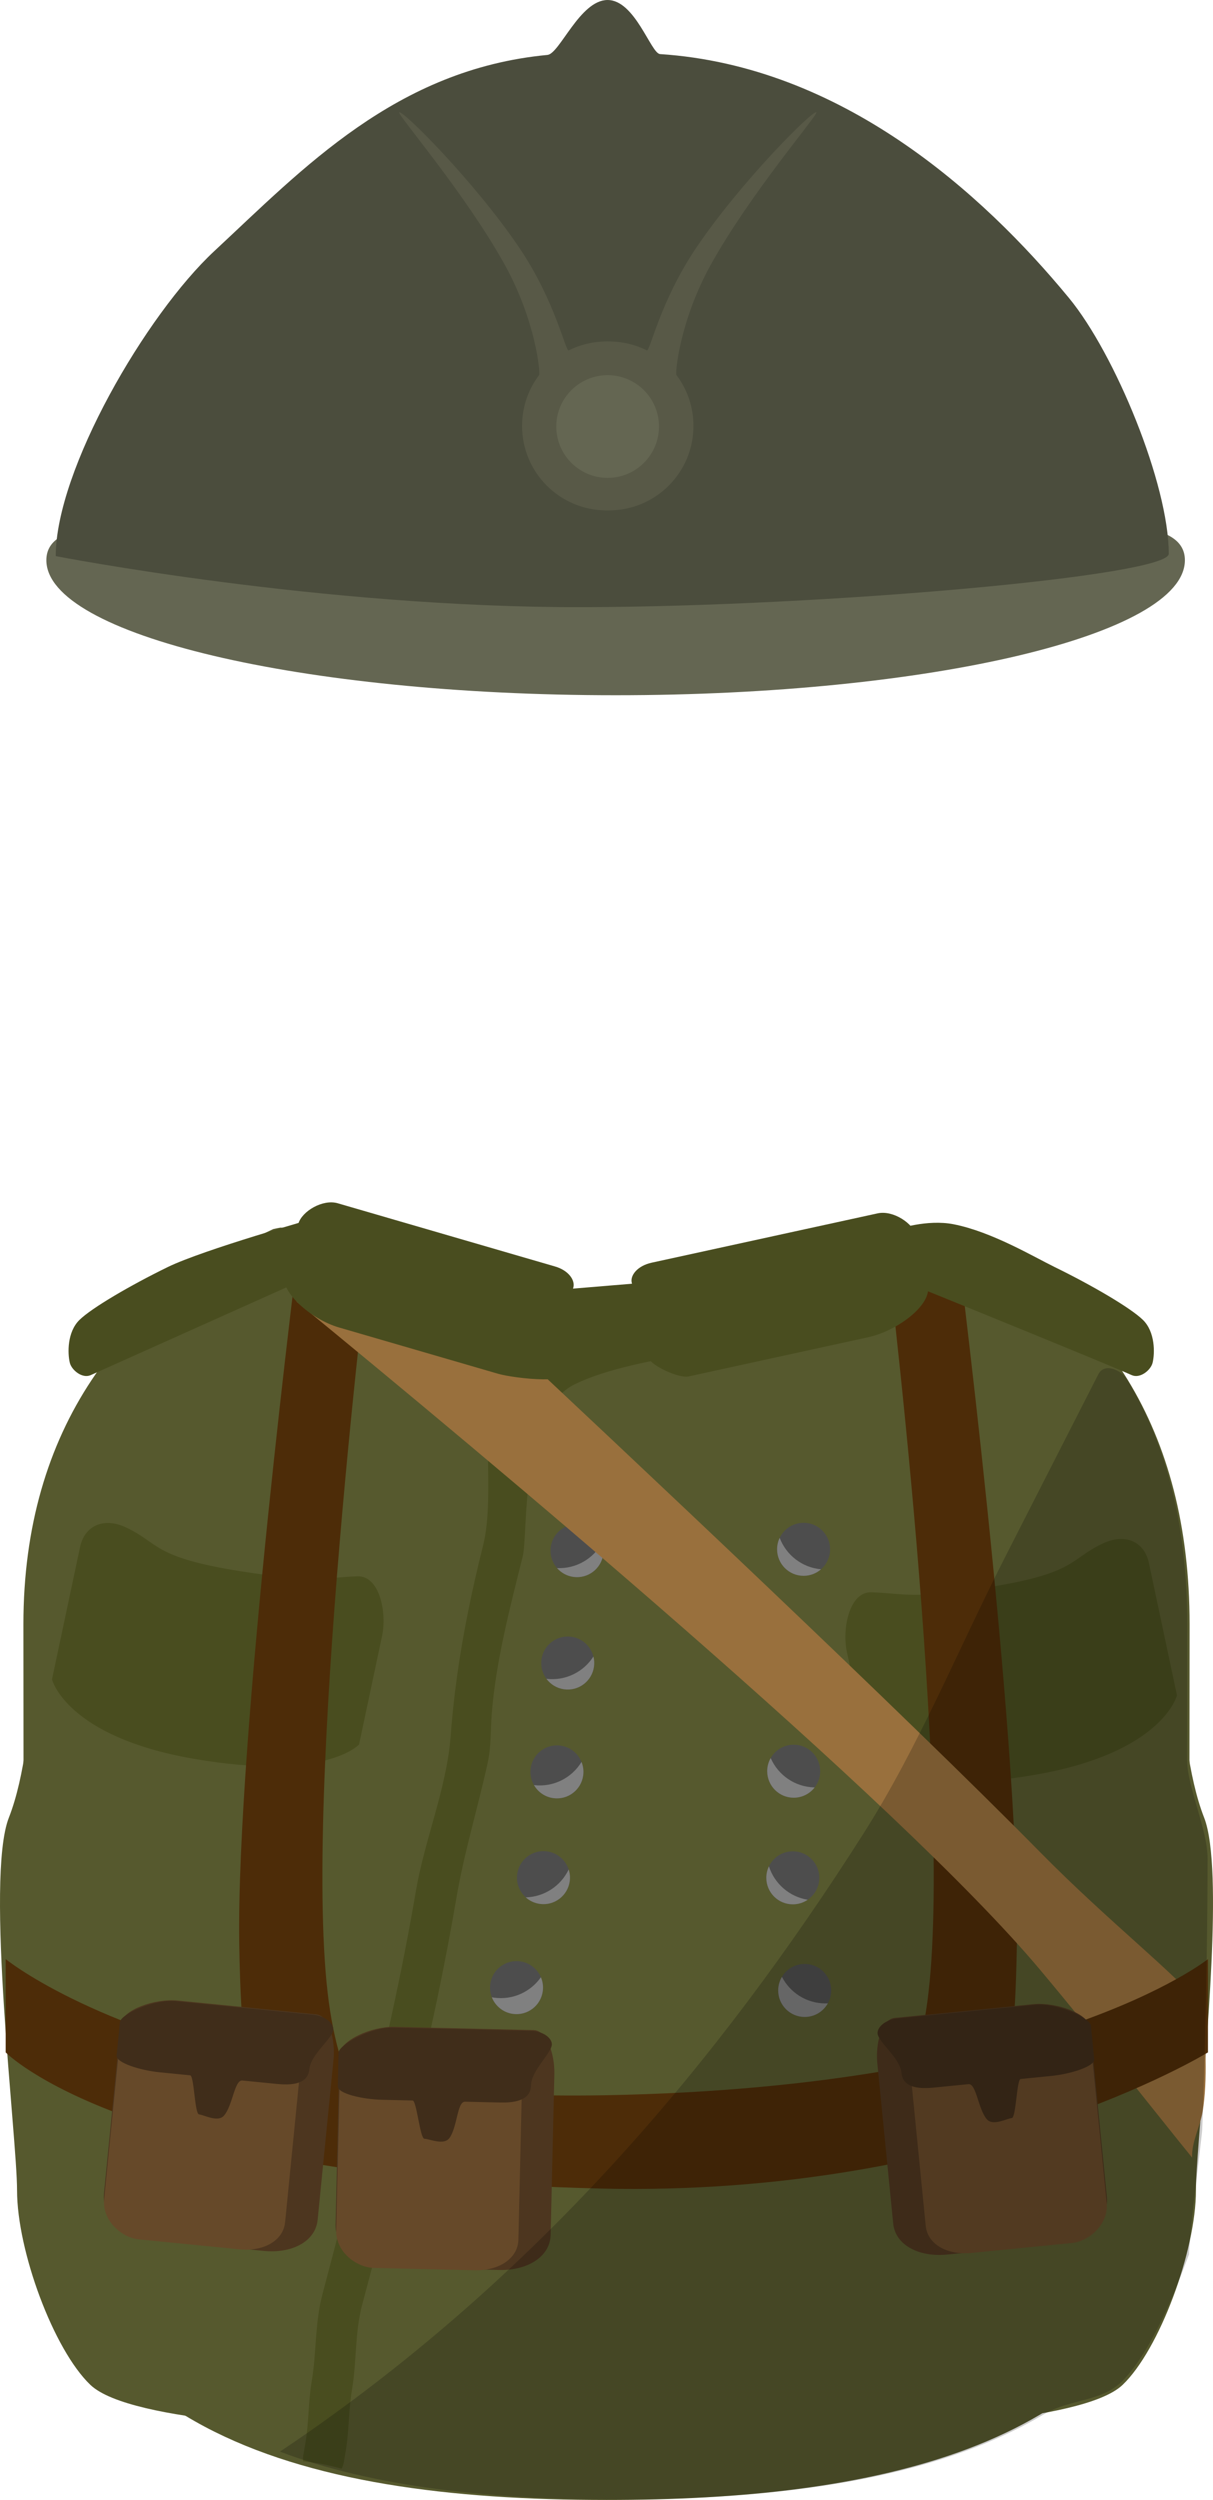 <svg version="1.1" xmlns="http://www.w3.org/2000/svg" xmlns:xlink="http://www.w3.org/1999/xlink" width="147.548" height="304.005" viewBox="0,0,147.548,304.005"><g transform="translate(-286.226,-467.479)"><g data-paper-data="{&quot;isPaintingLayer&quot;:true}" fill-rule="nonzero" stroke="none" stroke-linecap="butt" stroke-linejoin="miter" stroke-miterlimit="10" stroke-dasharray="" stroke-dashoffset="0" style="mix-blend-mode: normal"><path d="M430.355,535.601c0,9.069 -31.002,16.421 -69.245,16.421c-38.243,0 -69.245,-7.352 -69.245,-16.421c0,-9.069 31.002,-1.202 69.245,-1.202c38.243,0 69.245,-7.868 69.245,1.202z" fill="#646652" stroke-width="0"/><path d="M422.78,757.487c-4.94,4.723 -29.366,5.344 -33.212,5.344c-7.335,0 20.608,-19.036 20.608,-34.5c0,-15.464 8.694,-68.5 16.029,-68.5c4.234,0 2.509,18.509 6.489,28.677c0.611,1.56 0.922,4.169 1.032,7.379c0.416,12.111 -2.026,32.775 -2.026,37.943c0,7.356 -4.438,19.371 -8.92,23.656z" data-paper-data="{&quot;index&quot;:null}" fill="#56592e" stroke-width="0"/><path d="M288.3,733.831c0,-6.538 -3.909,-37.875 -0.994,-45.323c3.98,-10.169 2.255,-28.677 6.489,-28.677c7.335,0 16.029,53.036 16.029,68.5c0,15.464 27.943,34.5 20.608,34.5c-3.846,0 -28.271,-0.621 -33.212,-5.344c-4.482,-4.285 -8.92,-16.3 -8.92,-23.656z" fill="#56592e" stroke-width="0"/><path d="M289.073,664.993c0,-23.743 12.02,-39.468 30.391,-48.054c0.167,-0.036 0.332,-0.072 0.495,-0.107c0.115,-0.025 0.242,-0.049 0.381,-0.072c2.899,0.125 16.668,1.907 18.438,3.156c3.666,2.587 -5.464,5.983 2.679,9.39c5.548,2.322 9.837,0.9 17.213,0.58c8.165,-0.354 16.498,0.595 22.185,-1.972c4.746,-2.143 -2.458,-4.498 0.837,-6.481c4.959,-2.984 19.475,-5.125 20.925,-4.425c17.702,8.542 28.31,24.207 28.31,47.986c0,1.404 -0.042,60.09 -0.125,61.473c-0.076,1.274 0.078,2.513 0.262,3.719c-0.023,0.725 -0.044,1.468 -0.051,2.204c-0.138,0.626 -0.227,1.166 -0.268,1.536c-0.187,1.677 -0.503,3.899 -0.65,6.229c-8.558,25.122 -37.592,31.33 -70.095,31.33c-37.925,0 -68.898,-8.646 -70.831,-45.536c-0.064,-1.213 -0.096,-59.727 -0.096,-60.955z" fill="#56592e" stroke-width="0"/><path d="M412.165,683.293c-16.065,2.786 -20.124,-1.737 -20.124,-1.737c0,0 -0.716,-3.374 -1.462,-6.895c-0.502,-2.367 -1.018,-4.801 -1.341,-6.321c-0.603,-2.843 0.314,-7.33 2.994,-7.235c4.227,0.151 4.77,0.868 14.136,-0.602c10.892,-1.71 9.913,-3.435 14.069,-5.361c2.678,-1.241 4.99,-0.193 5.541,2.403c0.748,3.525 1.728,8.147 2.194,10.343c0.501,2.364 1.219,5.746 1.219,5.746c0,0 -1.696,6.965 -17.226,9.658z" data-paper-data="{&quot;index&quot;:null}" fill="#494d1f" stroke-width="0"/><path d="M323.113,766.1l0.251,-1.479c0.444,-2.528 0.343,-4.935 0.764,-7.478c0.619,-3.548 0.379,-7.109 1.31,-10.637c1.548,-5.867 3.098,-11.752 4.579,-17.656c2.61,-10.406 5.007,-20.876 6.8,-31.425c0.516,-3.033 1.414,-6.068 2.256,-9.108c0.897,-3.241 1.731,-6.488 1.972,-9.743c0.136,-1.833 0.319,-3.658 0.544,-5.475c0.738,-5.953 1.928,-11.826 3.391,-17.646c1.637,-6.513 -0.747,-16.592 2.139,-22.712c0,0 1.438,-8.063 4.516,-8.215c1.398,-0.069 25.875,-2.252 26.58,-1.915c2.255,1.08 1.846,6.232 1.846,6.232c-1.514,3.102 -15.958,3.092 -23.906,6.957c-6.76,3.287 -5.646,18.138 -6.352,20.972c-1.536,6.166 -3.28,12.789 -3.766,19.188c-0.147,1.934 -0.061,3.903 -0.472,5.798c-1.2,5.537 -2.869,10.91 -3.819,16.504c-2.833,16.663 -7.116,33.16 -11.465,49.485c-0.897,3.368 -0.657,6.82 -1.224,10.233c-0.444,2.528 -0.343,4.935 -0.764,7.478l-0.251,1.479c0,0 -0.058,0.341 -0.258,0.748c-0.757,-0.222 -1.532,-0.41 -2.323,-0.562c-0.79,-0.152 -1.579,-0.266 -2.364,-0.341c-0.034,-0.395 0.015,-0.682 0.015,-0.682z" fill="#494d1f" stroke-width="0.5"/><g stroke-width="0.5"><path d="M380.751,655.879c0,-1.781 1.444,-3.224 3.224,-3.224c1.781,0 3.224,1.444 3.224,3.224c0,1.781 -1.444,3.224 -3.224,3.224c-1.781,0 -3.224,-1.444 -3.224,-3.224z" fill="#4d4d4d"/><path d="M379.547,682.863c0,-1.781 1.444,-3.224 3.224,-3.224c1.781,0 3.224,1.444 3.224,3.224c0,1.781 -1.444,3.224 -3.224,3.224c-1.781,0 -3.224,-1.444 -3.224,-3.224z" fill="#4d4d4d"/><path d="M380.028,669.572c0,-1.781 1.444,-3.224 3.224,-3.224c1.781,0 3.224,1.444 3.224,3.224c0,1.781 -1.444,3.224 -3.224,3.224c-1.781,0 -3.224,-1.444 -3.224,-3.224z" fill="#b3b3b3"/><path d="M380.885,709.522c0,-1.781 1.444,-3.224 3.224,-3.224c1.781,0 3.224,1.444 3.224,3.224c0,1.781 -1.444,3.224 -3.224,3.224c-1.781,0 -3.224,-1.444 -3.224,-3.224z" fill="#4d4d4d"/><path d="M379.439,695.828c0,-1.781 1.444,-3.224 3.224,-3.224c1.781,0 3.224,1.444 3.224,3.224c0,1.781 -1.444,3.224 -3.224,3.224c-1.781,0 -3.224,-1.444 -3.224,-3.224z" fill="#4d4d4d"/><path d="M380.751,655.879c0,-0.498 0.113,-0.97 0.315,-1.391c0.789,2.087 2.72,3.614 5.03,3.82c-0.567,0.496 -1.309,0.796 -2.121,0.796c-1.781,0 -3.224,-1.444 -3.224,-3.224z" fill="#808080"/><path d="M379.547,682.863c0,-0.583 0.154,-1.129 0.425,-1.601c0.903,2.073 2.955,3.531 5.351,3.572c-0.59,0.762 -1.513,1.253 -2.551,1.253c-1.781,0 -3.224,-1.444 -3.224,-3.224z" fill="#808080"/><path d="M380.028,669.572c0,-0.427 0.083,-0.836 0.234,-1.209c0.927,2.013 2.947,3.419 5.299,3.459c-0.586,0.601 -1.404,0.973 -2.309,0.973c-1.781,0 -3.224,-1.444 -3.224,-3.224z" fill="#808080"/><path d="M380.885,709.522c0,-0.604 0.166,-1.169 0.455,-1.652c0.987,1.917 2.985,3.229 5.29,3.229c0.099,0 0.198,-0.002 0.296,-0.007c-0.551,0.987 -1.606,1.655 -2.817,1.655c-1.781,0 -3.224,-1.444 -3.224,-3.224z" fill="#808080"/><path d="M379.439,695.828c0,-0.502 0.115,-0.977 0.319,-1.4c0.671,2.11 2.488,3.708 4.719,4.066c-0.517,0.352 -1.141,0.558 -1.814,0.558c-1.781,0 -3.224,-1.444 -3.224,-3.224z" fill="#808080"/></g><path d="M292.552,671.692c0,0 0.717,-3.382 1.219,-5.746c0.466,-2.196 1.446,-6.818 2.194,-10.343c0.551,-2.596 2.863,-3.643 5.541,-2.403c4.157,1.926 3.177,3.651 14.069,5.361c9.366,1.47 9.908,0.752 14.136,0.602c2.68,-0.095 3.597,4.392 2.994,7.235c-0.322,1.52 -0.839,3.954 -1.341,6.321c-0.747,3.521 -1.462,6.895 -1.462,6.895c0,0 -4.059,4.523 -20.124,1.737c-15.53,-2.693 -17.226,-9.658 -17.226,-9.658z" fill="#494d1f" stroke-width="0"/><g data-paper-data="{&quot;index&quot;:null}" stroke-width="0.5"><path d="M355.978,659.238c-1.764,-0.24 -3,-1.865 -2.76,-3.629c0.24,-1.764 1.865,-3 3.629,-2.76c1.764,0.24 3,1.865 2.76,3.629c-0.24,1.764 -1.865,3 -3.629,2.76z" fill="#4d4d4d"/><path d="M353.537,686.139c-1.764,-0.24 -3,-1.865 -2.76,-3.629c0.24,-1.764 1.865,-3 3.629,-2.76c1.764,0.24 3,1.865 2.76,3.629c-0.24,1.764 -1.865,3 -3.629,2.76z" fill="#4d4d4d"/><path d="M354.85,672.904c-1.764,-0.24 -3,-1.865 -2.76,-3.629c0.24,-1.764 1.865,-3 3.629,-2.76c1.764,0.24 3,1.865 2.76,3.629c-0.24,1.764 -1.865,3 -3.629,2.76z" fill="#4d4d4d"/><path d="M348.621,712.375c-1.764,-0.24 -3,-1.865 -2.76,-3.629c0.24,-1.764 1.865,-3 3.629,-2.76c1.764,0.24 3,1.865 2.76,3.629c-0.24,1.764 -1.865,3 -3.629,2.76z" fill="#4d4d4d"/><path d="M351.898,699.001c-1.764,-0.24 -3,-1.865 -2.76,-3.629c0.24,-1.764 1.865,-3 3.629,-2.76c1.764,0.24 3,1.865 2.76,3.629c-0.24,1.764 -1.865,3 -3.629,2.76z" fill="#4d4d4d"/><path d="M355.978,659.238c-0.805,-0.109 -1.499,-0.507 -1.994,-1.074c2.317,0.108 4.436,-1.145 5.499,-3.107c0.143,0.445 0.192,0.927 0.125,1.421c-0.24,1.764 -1.865,3 -3.629,2.76z" fill="#808080"/><path d="M353.537,686.139c-1.029,-0.14 -1.878,-0.75 -2.359,-1.585c2.38,0.283 4.609,-0.886 5.783,-2.819c0.204,0.504 0.284,1.066 0.205,1.643c-0.24,1.764 -1.865,3 -3.629,2.76z" fill="#808080"/><path d="M354.85,672.904c-0.897,-0.122 -1.657,-0.602 -2.156,-1.276c2.336,0.277 4.526,-0.845 5.716,-2.714c0.099,0.39 0.127,0.806 0.069,1.229c-0.24,1.764 -1.865,3 -3.629,2.76z" fill="#808080"/><path d="M348.621,712.375c-1.2,-0.163 -2.155,-0.967 -2.569,-2.019c0.097,0.018 0.194,0.034 0.292,0.047c2.284,0.31 4.441,-0.72 5.677,-2.487c0.221,0.518 0.31,1.1 0.228,1.698c-0.24,1.764 -1.865,3 -3.629,2.76z" fill="#808080"/><path d="M351.898,699.001c-0.667,-0.091 -1.258,-0.379 -1.722,-0.798c2.259,-0.054 4.275,-1.393 5.224,-3.393c0.146,0.447 0.195,0.933 0.128,1.43c-0.24,1.764 -1.865,3 -3.629,2.76z" fill="#808080"/></g><path d="M392.815,726.473c0,0 4.55,-3.381 6.205,-15.513c3.363,-24.65 -5.174,-93.507 -5.174,-93.507c0,0 3.44,-0.177 5.194,-0.649c2.026,-0.545 3.364,-0.103 3.364,-0.103c0,0 7.893,61.754 7.514,87.127c-0.357,23.899 -3.862,22.214 -3.862,22.214z" data-paper-data="{&quot;index&quot;:null}" fill="#4d2c08" stroke-width="0"/><path d="M319.19,726.043c0,0 -3.505,1.685 -3.862,-22.214c-0.372,-24.88 7.211,-84.739 7.506,-87.058c0.586,-0.068 1.315,-0.133 2.128,-0.2c0.376,0.039 0.793,0.112 1.245,0.233c1.755,0.472 5.194,0.649 5.194,0.649c0,0 -8.537,68.856 -5.174,93.507c1.655,12.132 6.205,15.513 6.205,15.513z" fill="#4d2c08" stroke-width="0"/><path d="M412.713,706.979c-17.254,-20.558 -67.896,-62.77 -90.411,-81.206c2.555,0.103 5.089,0.198 7.548,0.271c4.381,0.131 8.947,0.213 13.522,0.287c20.494,19.153 52.952,49.715 69.393,66.397c8.384,8.507 16.459,14.737 19.802,18.877c0.254,3.914 0.587,8.816 -0.056,12.652c-0.309,1.847 -1.356,3.704 -1.281,5.591c-4.107,-5.044 -11.532,-14.545 -18.518,-22.869z" data-paper-data="{&quot;index&quot;:null}" fill="#99703d" stroke-width="0"/><path d="" data-paper-data="{&quot;index&quot;:null}" fill="#997f60" stroke-width="0"/><path d="M286.917,717.056v-11.345c0,0 10.221,8.361 33.579,13.212c7.526,1.563 16.415,2.762 26.765,3.199c3.957,0.167 8.128,0.223 12.518,0.146c53.949,-0.952 73.382,-16.557 73.382,-16.557v11.345c0,0 -28.721,17.64 -73.903,16.557c-57.655,-1.382 -72.341,-16.557 -72.341,-16.557z" fill="#4d2c08" stroke-width="0"/><g stroke-width="0"><path d="M298.872,734.186c0.646,-6.518 1.726,-17.416 2.04,-20.582c0.169,-1.705 4.145,-3.127 6.916,-2.852c3.511,0.348 12.405,1.23 16.86,1.671c1.6,0.159 2.343,3.131 2.107,5.515c-0.349,3.52 -1.35,13.615 -1.932,19.487c-0.258,2.605 -3.098,4.115 -6.565,3.771c-5.008,-0.496 -11.692,-1.159 -14.451,-1.433c-2.408,-0.239 -5.269,-2.605 -4.975,-5.579z" fill="#4d361f"/><path d="M298.897,734.938c0.564,-5.685 1.506,-15.19 1.779,-17.951c0.147,-1.487 3.52,-2.737 5.866,-2.504c2.974,0.295 10.506,1.041 14.28,1.416c1.355,0.134 1.977,2.724 1.771,4.804c-0.304,3.07 -1.177,11.875 -1.685,16.996c-0.225,2.272 -2.634,3.596 -5.571,3.305c-4.241,-0.42 -9.903,-0.982 -12.24,-1.213c-2.039,-0.202 -4.458,-2.258 -4.201,-4.852z" fill="#664929"/><path d="M300.411,717.431c0.114,-1.145 0.272,-2.74 0.402,-4.058c0.093,-0.938 4.075,-2.813 6.818,-2.541c3.475,0.345 12.278,1.217 16.688,1.654c1.584,0.157 2.515,1.121 2.444,1.838c-0.105,1.059 -2.728,2.98 -2.903,4.746c-0.078,0.783 -0.445,2.17 -3.877,1.83c-1.34,-0.133 -2.802,-0.278 -4.275,-0.424c-0.972,-0.096 -1.166,3.06 -2.248,4.281c-0.745,0.841 -2.406,-0.099 -3.025,-0.161c-0.53,-0.053 -0.587,-4.701 -1.077,-4.75c-1.508,-0.149 -2.796,-0.277 -3.679,-0.365c-2.383,-0.236 -5.357,-1.157 -5.268,-2.052z" fill="#402d1a"/></g><g data-paper-data="{&quot;index&quot;:null}" stroke-width="0"><path d="M420.865,734.627c0.295,2.974 -2.567,5.34 -4.975,5.579c-2.759,0.273 -9.443,0.936 -14.451,1.433c-3.467,0.344 -6.307,-1.166 -6.565,-3.771c-0.582,-5.872 -1.583,-15.967 -1.932,-19.487c-0.236,-2.384 0.507,-5.357 2.107,-5.515c4.455,-0.442 13.348,-1.323 16.86,-1.671c2.771,-0.275 6.747,1.147 6.916,2.852c0.314,3.166 1.394,14.064 2.04,20.582z" fill="#4d361f"/><path d="M420.84,735.379c0.257,2.594 -2.162,4.65 -4.201,4.852c-2.336,0.232 -7.998,0.793 -12.24,1.213c-2.937,0.291 -5.346,-1.032 -5.571,-3.305c-0.508,-5.122 -1.381,-13.926 -1.685,-16.996c-0.206,-2.08 0.416,-4.669 1.771,-4.804c3.773,-0.374 11.306,-1.121 14.28,-1.416c2.347,-0.233 5.719,1.017 5.866,2.504c0.274,2.761 1.216,12.266 1.779,17.951z" fill="#664929"/><path d="M414.058,719.924c-0.883,0.087 -2.171,0.215 -3.679,0.365c-0.49,0.049 -0.547,4.697 -1.077,4.75c-0.62,0.061 -2.281,1.002 -3.025,0.161c-1.081,-1.221 -1.275,-4.378 -2.248,-4.281c-1.473,0.146 -2.935,0.291 -4.275,0.424c-3.432,0.34 -3.8,-1.047 -3.877,-1.83c-0.175,-1.766 -2.798,-3.688 -2.903,-4.746c-0.071,-0.717 0.86,-1.681 2.444,-1.838c4.41,-0.437 13.213,-1.31 16.688,-1.654c2.742,-0.272 6.725,1.603 6.818,2.541c0.131,1.318 0.289,2.913 0.402,4.058c0.089,0.894 -2.885,1.815 -5.268,2.052z" fill="#402d1a"/></g><path d="M320.791,622.138c0.648,-2.2 1.368,-4.642 1.73,-5.869c0.44,-1.494 2.953,-3.003 4.789,-2.469c4.06,1.181 19.976,5.81 26.432,7.688c1.699,0.494 2.471,1.719 2.219,2.576c-0.309,1.048 -1.669,8.495 -0.88,9.638c1.638,2.368 -6.396,1.376 -8.265,0.832c-6.076,-1.767 -15.449,-4.494 -19.356,-5.63c-3.398,-0.988 -7.365,-4.404 -6.669,-6.767z" fill="#494d1f" stroke-width="0"/><path d="M391.834,630.091c-4.45,0.971 -15.724,3.432 -21.835,4.765c-1.242,0.271 -4.612,-1.377 -4.79,-2.15c-0.727,-3.145 -1.802,-7.794 -2.14,-9.252c-0.201,-0.871 0.667,-2.045 2.433,-2.43c6.711,-1.465 23.257,-5.076 27.477,-5.997c1.909,-0.417 4.373,1.249 4.724,2.767c0.288,1.247 0.862,3.73 1.38,5.966c0.555,2.402 -3.718,5.559 -7.25,6.33z" data-paper-data="{&quot;index&quot;:null}" fill="#494d1f" stroke-width="0"/><path d="M294.716,633.187c-0.276,-1.161 -0.321,-3.738 1.178,-5.203c1.499,-1.465 6.195,-4.208 10.714,-6.416c4.392,-2.146 18.072,-5.992 18.072,-5.992l-2.953,8.154c0,0 -20.863,9.353 -24.47,10.969c-1.024,0.459 -2.327,-0.612 -2.542,-1.512z" fill="#494d1f" stroke-width="0"/><path d="M423.888,634.699c-0.85,-0.381 -2.782,-1.192 -5.24,-2.209c-7.968,-3.297 -21.454,-8.761 -21.454,-8.761l-1.841,-6.764c0,0 3.614,-1.252 6.866,-0.613c4.654,0.914 9.733,3.953 12.318,5.216c4.519,2.208 9.215,4.952 10.714,6.416c1.499,1.465 1.455,4.042 1.178,5.203c-0.214,0.9 -1.518,1.971 -2.542,1.512z" data-paper-data="{&quot;index&quot;:null}" fill="#494d1f" stroke-width="0"/><g stroke-width="0"><path d="M327.044,737.995c0.047,-2.046 0.105,-4.52 0.163,-7.054c0.129,-5.576 0.264,-11.436 0.315,-13.623c0.04,-1.713 3.897,-3.431 6.68,-3.367c3.527,0.082 12.462,0.288 16.938,0.392c1.607,0.037 2.573,2.945 2.518,5.34c-0.082,3.536 -0.316,13.678 -0.453,19.577c-0.061,2.617 -2.778,4.338 -6.261,4.257c-5.031,-0.116 -11.747,-0.272 -14.518,-0.336c-2.419,-0.056 -5.451,-2.199 -5.382,-5.186z" fill="#4d361f"/><path d="M327.126,738.744c0.132,-5.711 0.353,-15.26 0.417,-18.034c0.035,-1.494 3.303,-2.995 5.66,-2.94c2.988,0.069 10.555,0.244 14.346,0.332c1.361,0.031 2.178,2.567 2.129,4.656c-0.071,3.084 -0.276,11.93 -0.395,17.075c-0.053,2.283 -2.355,3.785 -5.305,3.716c-4.261,-0.099 -9.949,-0.23 -12.296,-0.284c-2.049,-0.047 -4.616,-1.915 -4.556,-4.52z" fill="#664929"/><path d="M327.312,721.172c0.027,-1.151 0.064,-2.753 0.094,-4.077c0.022,-0.942 3.851,-3.113 6.606,-3.049c3.491,0.081 12.335,0.285 16.765,0.388c1.591,0.037 2.593,0.928 2.576,1.648c-0.025,1.064 -2.494,3.178 -2.535,4.952c-0.018,0.787 -0.28,2.198 -3.728,2.118c-1.347,-0.031 -2.815,-0.065 -4.295,-0.099c-0.977,-0.023 -0.932,3.14 -1.917,4.439c-0.679,0.895 -2.406,0.083 -3.029,0.068c-0.532,-0.012 -0.941,-4.644 -1.433,-4.655c-1.515,-0.035 -2.809,-0.065 -3.696,-0.085c-2.394,-0.055 -5.429,-0.749 -5.408,-1.647z" fill="#402d1a"/></g><path d="M293.006,535.102c0,-10.494 10.993,-29.377 19.289,-37.091c10.791,-10.034 22.091,-22.109 40.522,-23.852c1.483,-0.14 3.945,-6.654 7.297,-6.679c3.352,-0.025 5.288,6.503 6.397,6.576c22.053,1.445 39.185,16.839 49.746,29.662c5.6,6.8 12.137,22.636 12.137,31.104c0,2.677 -41.668,6.412 -71.177,6.491c-31.956,0.085 -64.211,-6.21 -64.211,-6.21z" fill="#4b4d3d" stroke-width="0"/><path d="M349.731,519.273c0,-2.323 0.771,-4.465 2.071,-6.186c0.17,-0.225 -0.401,-6.597 -4.172,-13.403c-4.823,-8.707 -13.115,-18.303 -12.848,-18.545c0.381,-0.346 9.185,8.427 14.63,16.497c4.384,6.499 5.615,12.64 5.989,12.452c1.383,-0.694 2.945,-1.084 4.598,-1.084c5.671,0 10.269,4.597 10.269,10.269c0,5.671 -4.597,10.269 -10.269,10.269c-5.671,0 -10.269,-4.597 -10.269,-10.269z" fill="#585947" stroke-width="0"/><path d="M360.31,529.541c-5.671,0 -10.269,-4.597 -10.269,-10.269c0,-5.671 4.597,-10.269 10.269,-10.269c1.653,0 3.215,0.391 4.598,1.084c0.374,0.188 1.605,-5.953 5.989,-12.452c5.445,-8.071 14.249,-16.844 14.63,-16.497c0.267,0.242 -8.025,9.838 -12.848,18.545c-3.77,6.807 -4.342,13.178 -4.172,13.403c1.3,1.72 2.071,3.863 2.071,6.186c0,5.671 -4.597,10.269 -10.269,10.269z" data-paper-data="{&quot;index&quot;:null}" fill="#585947" stroke-width="0"/><path d="M353.893,519.345c0,-3.449 2.796,-6.245 6.245,-6.245c3.449,0 6.245,2.796 6.245,6.245c0,3.449 -2.796,6.245 -6.245,6.245c-3.449,0 -6.245,-2.796 -6.245,-6.245z" fill="#646652" stroke-width="0"/><path d="M430.643,664.93c0,0.474 -0.005,7.476 -0.014,16.597c-0.003,3.234 2.491,8.4 2.486,11.97c-0.02,16.191 -0.608,32.155 -0.652,32.906c-0.074,1.262 -1.538,12.329 -1.605,15.212c-1.872,5.021 -4.594,11.754 -8.013,15.313c-2.571,2.676 -6.369,2.194 -9.664,4.152c-13.338,7.923 -32.074,10.341 -51.915,10.341c-15.333,0 -29.504,-1.477 -40.988,-5.815c1.319,-0.88 2.616,-1.768 3.889,-2.662c27.681,-19.445 49.047,-44.103 67.14,-72.573c6.65,-10.465 11.442,-22.261 17.054,-33.3c3.926,-7.722 9.074,-17.775 11.457,-22.458c0.764,-1.501 2.811,-0.5 3.492,0.609c4.897,7.981 7.333,18.077 7.333,29.708z" fill-opacity="0.2" fill="#000000" stroke-width="0"/></g></g></svg><!--rotationCenter:73.77401869641506:172.52076554693423-->